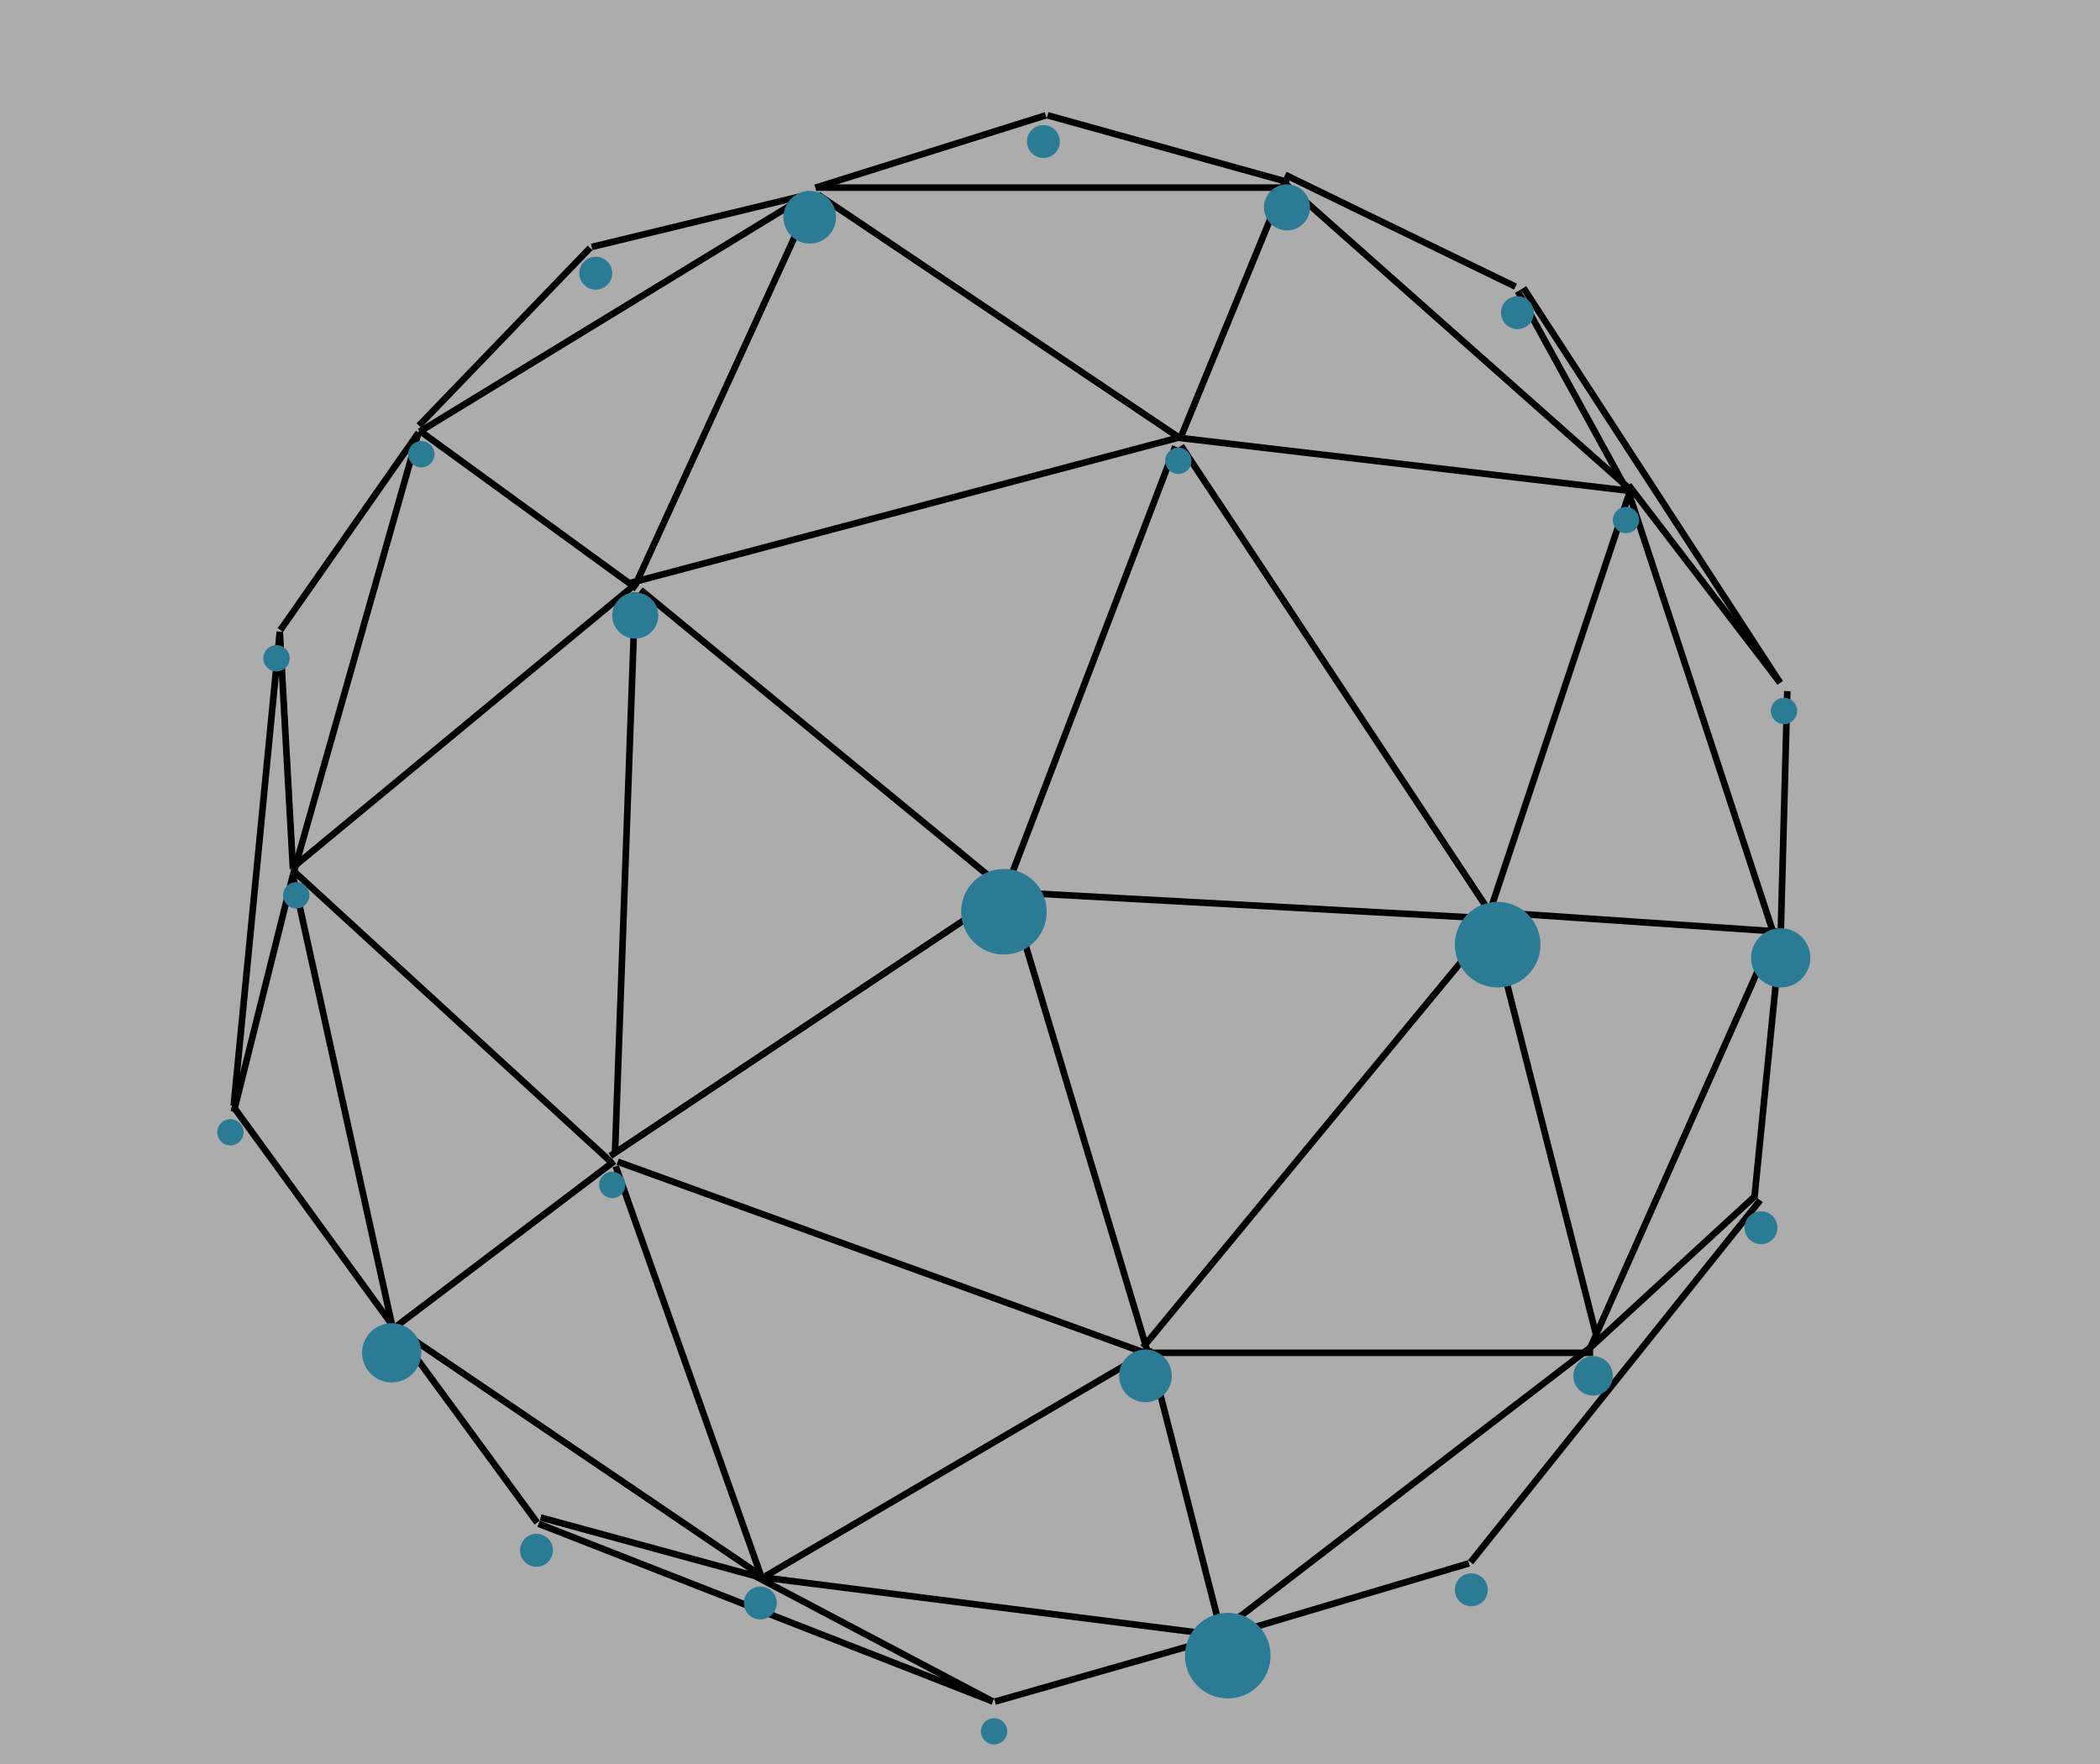 <svg width="319" height="268" viewBox="0 0 319 268" fill="none" xmlns="http://www.w3.org/2000/svg">
<rect width="319" height="268" fill="#E5E5E5"/>
<g clip-path="url(#clip0)">
<rect width="319" height="268" fill="black" fill-opacity="0.25"/>
<line x1="97.317" y1="89.614" x2="153.317" y2="135.614" stroke="black"/>
<line x1="152.533" y1="135.821" x2="178.533" y2="67.821" stroke="black"/>
<line x1="179.417" y1="67.724" x2="226.417" y2="138.724" stroke="black"/>
<line x1="226.034" y1="138.501" x2="270.034" y2="141.501" stroke="black"/>
<line x1="225.526" y1="140.842" x2="247.526" y2="74.842" stroke="black"/>
<line x1="269.525" y1="142.156" x2="247.525" y2="75.156" stroke="black"/>
<line x1="247.397" y1="73.696" x2="270.397" y2="103.696" stroke="black"/>
<line x1="247.562" y1="75.24" x2="230.562" y2="44.24" stroke="black"/>
<line x1="231.419" y1="43.727" x2="270.419" y2="103.728" stroke="black"/>
<line x1="247.668" y1="74.374" x2="194.668" y2="27.374" stroke="black"/>
<line x1="195.218" y1="26.55" x2="230.218" y2="43.55" stroke="black"/>
<line x1="270.5" y1="141.986" x2="271.5" y2="104.986" stroke="black"/>
<line x1="266.502" y1="181.95" x2="270.502" y2="141.95" stroke="black"/>
<line x1="241.543" y1="204.797" x2="269.543" y2="141.797" stroke="black"/>
<line x1="241.661" y1="204.632" x2="266.661" y2="181.632" stroke="black"/>
<line x1="267.39" y1="182.312" x2="223.39" y2="237.312" stroke="black"/>
<line x1="223.142" y1="237.479" x2="186.142" y2="248.479" stroke="black"/>
<line x1="186.137" y1="248.481" x2="151.137" y2="258.481" stroke="black"/>
<line x1="150.767" y1="258.442" x2="114.767" y2="239.442" stroke="black"/>
<line x1="185.937" y1="248.496" x2="114.937" y2="239.496" stroke="black"/>
<line x1="150.818" y1="258.466" x2="81.818" y2="231.466" stroke="black"/>
<line x1="82.132" y1="230.518" x2="115.132" y2="239.518" stroke="black"/>
<line x1="115.719" y1="239.414" x2="59.719" y2="201.414" stroke="black"/>
<line x1="81.597" y1="231.296" x2="59.597" y2="201.296" stroke="black"/>
<line x1="185.695" y1="247.603" x2="241.695" y2="204.603" stroke="black"/>
<line x1="242" y1="205.5" x2="174" y2="205.5" stroke="black"/>
<line x1="174.484" y1="204.876" x2="185.484" y2="247.876" stroke="black"/>
<line x1="174.253" y1="205.431" x2="116.253" y2="239.431" stroke="black"/>
<line x1="173.83" y1="205.47" x2="93.83" y2="176.47" stroke="black"/>
<line x1="115.529" y1="239.167" x2="93.529" y2="177.167" stroke="black"/>
<line x1="93.302" y1="176.399" x2="60.302" y2="201.399" stroke="black"/>
<line x1="92.662" y1="176.369" x2="44.662" y2="132.369" stroke="black"/>
<line x1="59.512" y1="201.108" x2="44.512" y2="133.108" stroke="black"/>
<line x1="59.596" y1="201.294" x2="35.596" y2="168.294" stroke="black"/>
<line x1="35.515" y1="168.879" x2="44.515" y2="132.879" stroke="black"/>
<line x1="35.502" y1="167.952" x2="42.502" y2="95.952" stroke="black"/>
<line x1="44.501" y1="132.028" x2="42.501" y2="96.028" stroke="black"/>
<line x1="44.681" y1="131.615" x2="96.681" y2="88.615" stroke="black"/>
<line x1="96.706" y1="89.404" x2="63.706" y2="65.404" stroke="black"/>
<line x1="44.519" y1="132.864" x2="63.519" y2="65.864" stroke="black"/>
<line x1="42.59" y1="95.713" x2="63.59" y2="65.713" stroke="black"/>
<line x1="63.74" y1="65.573" x2="122.74" y2="29.573" stroke="black"/>
<line x1="63.64" y1="64.653" x2="89.64" y2="37.653" stroke="black"/>
<line x1="89.882" y1="37.514" x2="122.882" y2="29.514" stroke="black"/>
<line x1="96.545" y1="88.792" x2="123.545" y2="29.792" stroke="black"/>
<line x1="124.279" y1="29.585" x2="179.279" y2="66.585" stroke="black"/>
<line x1="95.872" y1="88.517" x2="178.872" y2="66.517" stroke="black"/>
<line x1="124" y1="28.5" x2="195" y2="28.5" stroke="black"/>
<line x1="123.85" y1="28.523" x2="158.85" y2="17.523" stroke="black"/>
<line x1="159.134" y1="17.518" x2="195.134" y2="27.518" stroke="black"/>
<line x1="195.463" y1="27.19" x2="179.463" y2="66.19" stroke="black"/>
<line x1="179.058" y1="66.503" x2="247.058" y2="74.503" stroke="black"/>
<line x1="153.479" y1="135.856" x2="174.479" y2="205.856" stroke="black"/>
<line x1="153.027" y1="135.501" x2="226.027" y2="139.501" stroke="black"/>
<line x1="226.485" y1="139.877" x2="242.485" y2="202.877" stroke="black"/>
<line x1="173.614" y1="204.682" x2="225.614" y2="141.682" stroke="black"/>
<line x1="92.723" y1="175.584" x2="152.723" y2="135.584" stroke="black"/>
<line x1="96.5" y1="90.018" x2="93.427" y2="175.015" stroke="black"/>
<g filter="url(#filter0_d)">
<circle cx="123" cy="29" r="4" fill="#2C7B94"/>
</g>
<g filter="url(#filter1_d)">
<circle cx="227.5" cy="139.5" r="6.5" fill="#2C7B94"/>
</g>
<g filter="url(#filter2_d)">
<circle cx="152.5" cy="134.5" r="6.5" fill="#2C7B94"/>
</g>
<g filter="url(#filter3_d)">
<circle cx="158.5" cy="17.5" r="2.5" fill="#2C7B94"/>
</g>
<g filter="url(#filter4_d)">
<circle cx="90.5" cy="37.5" r="2.5" fill="#2C7B94"/>
</g>
<g filter="url(#filter5_d)">
<circle cx="195.5" cy="27.5" r="3.5" fill="#2C7B94"/>
</g>
<g filter="url(#filter6_d)">
<circle cx="96.5" cy="89.5" r="3.5" fill="#2C7B94"/>
</g>
<g filter="url(#filter7_d)">
<circle cx="64" cy="65" r="2" fill="#2C7B94"/>
</g>
<g filter="url(#filter8_d)">
<circle cx="42" cy="96" r="2" fill="#2C7B94"/>
</g>
<g filter="url(#filter9_d)">
<circle cx="35" cy="168" r="2" fill="#2C7B94"/>
</g>
<g filter="url(#filter10_d)">
<circle cx="59.5" cy="201.5" r="4.5" fill="#2C7B94"/>
</g>
<g filter="url(#filter11_d)">
<circle cx="81.5" cy="231.5" r="2.5" fill="#2C7B94"/>
</g>
<g filter="url(#filter12_d)">
<circle cx="115.5" cy="239.5" r="2.5" fill="#2C7B94"/>
</g>
<g filter="url(#filter13_d)">
<circle cx="151" cy="259" r="2" fill="#2C7B94"/>
</g>
<g filter="url(#filter14_d)">
<circle cx="174" cy="205" r="4" fill="#2C7B94"/>
</g>
<g filter="url(#filter15_d)">
<circle cx="186.5" cy="247.5" r="6.5" fill="#2C7B94"/>
</g>
<g filter="url(#filter16_d)">
<circle cx="270.5" cy="141.5" r="4.5" fill="#2C7B94"/>
</g>
<g filter="url(#filter17_d)">
<circle cx="223.5" cy="237.5" r="2.5" fill="#2C7B94"/>
</g>
<g filter="url(#filter18_d)">
<circle cx="230.5" cy="43.5" r="2.5" fill="#2C7B94"/>
</g>
<g filter="url(#filter19_d)">
<circle cx="242" cy="205" r="3" fill="#2C7B94"/>
</g>
<g filter="url(#filter20_d)">
<circle cx="267.5" cy="182.5" r="2.5" fill="#2C7B94"/>
</g>
<g filter="url(#filter21_d)">
<circle cx="45" cy="132" r="2" fill="#2C7B94"/>
</g>
<g filter="url(#filter22_d)">
<circle cx="271" cy="104" r="2" fill="#2C7B94"/>
</g>
<g filter="url(#filter23_d)">
<circle cx="247" cy="75" r="2" fill="#2C7B94"/>
</g>
<g filter="url(#filter24_d)">
<circle cx="93" cy="176" r="2" fill="#2C7B94"/>
</g>
<g filter="url(#filter25_d)">
<circle cx="179" cy="66" r="2" fill="#2C7B94"/>
</g>
</g>
<defs>
<filter id="filter0_d" x="115" y="25" width="16" height="16" filterUnits="userSpaceOnUse" color-interpolation-filters="sRGB">
<feFlood flood-opacity="0" result="BackgroundImageFix"/>
<feColorMatrix in="SourceAlpha" type="matrix" values="0 0 0 0 0 0 0 0 0 0 0 0 0 0 0 0 0 0 127 0"/>
<feOffset dy="4"/>
<feGaussianBlur stdDeviation="2"/>
<feColorMatrix type="matrix" values="0 0 0 0 0 0 0 0 0 0 0 0 0 0 0 0 0 0 0.25 0"/>
<feBlend mode="normal" in2="BackgroundImageFix" result="effect1_dropShadow"/>
<feBlend mode="normal" in="SourceGraphic" in2="effect1_dropShadow" result="shape"/>
</filter>
<filter id="filter1_d" x="217" y="133" width="21" height="21" filterUnits="userSpaceOnUse" color-interpolation-filters="sRGB">
<feFlood flood-opacity="0" result="BackgroundImageFix"/>
<feColorMatrix in="SourceAlpha" type="matrix" values="0 0 0 0 0 0 0 0 0 0 0 0 0 0 0 0 0 0 127 0"/>
<feOffset dy="4"/>
<feGaussianBlur stdDeviation="2"/>
<feColorMatrix type="matrix" values="0 0 0 0 0 0 0 0 0 0 0 0 0 0 0 0 0 0 0.25 0"/>
<feBlend mode="normal" in2="BackgroundImageFix" result="effect1_dropShadow"/>
<feBlend mode="normal" in="SourceGraphic" in2="effect1_dropShadow" result="shape"/>
</filter>
<filter id="filter2_d" x="142" y="128" width="21" height="21" filterUnits="userSpaceOnUse" color-interpolation-filters="sRGB">
<feFlood flood-opacity="0" result="BackgroundImageFix"/>
<feColorMatrix in="SourceAlpha" type="matrix" values="0 0 0 0 0 0 0 0 0 0 0 0 0 0 0 0 0 0 127 0"/>
<feOffset dy="4"/>
<feGaussianBlur stdDeviation="2"/>
<feColorMatrix type="matrix" values="0 0 0 0 0 0 0 0 0 0 0 0 0 0 0 0 0 0 0.25 0"/>
<feBlend mode="normal" in2="BackgroundImageFix" result="effect1_dropShadow"/>
<feBlend mode="normal" in="SourceGraphic" in2="effect1_dropShadow" result="shape"/>
</filter>
<filter id="filter3_d" x="152" y="15" width="13" height="13" filterUnits="userSpaceOnUse" color-interpolation-filters="sRGB">
<feFlood flood-opacity="0" result="BackgroundImageFix"/>
<feColorMatrix in="SourceAlpha" type="matrix" values="0 0 0 0 0 0 0 0 0 0 0 0 0 0 0 0 0 0 127 0"/>
<feOffset dy="4"/>
<feGaussianBlur stdDeviation="2"/>
<feColorMatrix type="matrix" values="0 0 0 0 0 0 0 0 0 0 0 0 0 0 0 0 0 0 0.25 0"/>
<feBlend mode="normal" in2="BackgroundImageFix" result="effect1_dropShadow"/>
<feBlend mode="normal" in="SourceGraphic" in2="effect1_dropShadow" result="shape"/>
</filter>
<filter id="filter4_d" x="84" y="35" width="13" height="13" filterUnits="userSpaceOnUse" color-interpolation-filters="sRGB">
<feFlood flood-opacity="0" result="BackgroundImageFix"/>
<feColorMatrix in="SourceAlpha" type="matrix" values="0 0 0 0 0 0 0 0 0 0 0 0 0 0 0 0 0 0 127 0"/>
<feOffset dy="4"/>
<feGaussianBlur stdDeviation="2"/>
<feColorMatrix type="matrix" values="0 0 0 0 0 0 0 0 0 0 0 0 0 0 0 0 0 0 0.25 0"/>
<feBlend mode="normal" in2="BackgroundImageFix" result="effect1_dropShadow"/>
<feBlend mode="normal" in="SourceGraphic" in2="effect1_dropShadow" result="shape"/>
</filter>
<filter id="filter5_d" x="188" y="24" width="15" height="15" filterUnits="userSpaceOnUse" color-interpolation-filters="sRGB">
<feFlood flood-opacity="0" result="BackgroundImageFix"/>
<feColorMatrix in="SourceAlpha" type="matrix" values="0 0 0 0 0 0 0 0 0 0 0 0 0 0 0 0 0 0 127 0"/>
<feOffset dy="4"/>
<feGaussianBlur stdDeviation="2"/>
<feColorMatrix type="matrix" values="0 0 0 0 0 0 0 0 0 0 0 0 0 0 0 0 0 0 0.25 0"/>
<feBlend mode="normal" in2="BackgroundImageFix" result="effect1_dropShadow"/>
<feBlend mode="normal" in="SourceGraphic" in2="effect1_dropShadow" result="shape"/>
</filter>
<filter id="filter6_d" x="89" y="86" width="15" height="15" filterUnits="userSpaceOnUse" color-interpolation-filters="sRGB">
<feFlood flood-opacity="0" result="BackgroundImageFix"/>
<feColorMatrix in="SourceAlpha" type="matrix" values="0 0 0 0 0 0 0 0 0 0 0 0 0 0 0 0 0 0 127 0"/>
<feOffset dy="4"/>
<feGaussianBlur stdDeviation="2"/>
<feColorMatrix type="matrix" values="0 0 0 0 0 0 0 0 0 0 0 0 0 0 0 0 0 0 0.25 0"/>
<feBlend mode="normal" in2="BackgroundImageFix" result="effect1_dropShadow"/>
<feBlend mode="normal" in="SourceGraphic" in2="effect1_dropShadow" result="shape"/>
</filter>
<filter id="filter7_d" x="58" y="63" width="12" height="12" filterUnits="userSpaceOnUse" color-interpolation-filters="sRGB">
<feFlood flood-opacity="0" result="BackgroundImageFix"/>
<feColorMatrix in="SourceAlpha" type="matrix" values="0 0 0 0 0 0 0 0 0 0 0 0 0 0 0 0 0 0 127 0"/>
<feOffset dy="4"/>
<feGaussianBlur stdDeviation="2"/>
<feColorMatrix type="matrix" values="0 0 0 0 0 0 0 0 0 0 0 0 0 0 0 0 0 0 0.25 0"/>
<feBlend mode="normal" in2="BackgroundImageFix" result="effect1_dropShadow"/>
<feBlend mode="normal" in="SourceGraphic" in2="effect1_dropShadow" result="shape"/>
</filter>
<filter id="filter8_d" x="36" y="94" width="12" height="12" filterUnits="userSpaceOnUse" color-interpolation-filters="sRGB">
<feFlood flood-opacity="0" result="BackgroundImageFix"/>
<feColorMatrix in="SourceAlpha" type="matrix" values="0 0 0 0 0 0 0 0 0 0 0 0 0 0 0 0 0 0 127 0"/>
<feOffset dy="4"/>
<feGaussianBlur stdDeviation="2"/>
<feColorMatrix type="matrix" values="0 0 0 0 0 0 0 0 0 0 0 0 0 0 0 0 0 0 0.25 0"/>
<feBlend mode="normal" in2="BackgroundImageFix" result="effect1_dropShadow"/>
<feBlend mode="normal" in="SourceGraphic" in2="effect1_dropShadow" result="shape"/>
</filter>
<filter id="filter9_d" x="29" y="166" width="12" height="12" filterUnits="userSpaceOnUse" color-interpolation-filters="sRGB">
<feFlood flood-opacity="0" result="BackgroundImageFix"/>
<feColorMatrix in="SourceAlpha" type="matrix" values="0 0 0 0 0 0 0 0 0 0 0 0 0 0 0 0 0 0 127 0"/>
<feOffset dy="4"/>
<feGaussianBlur stdDeviation="2"/>
<feColorMatrix type="matrix" values="0 0 0 0 0 0 0 0 0 0 0 0 0 0 0 0 0 0 0.25 0"/>
<feBlend mode="normal" in2="BackgroundImageFix" result="effect1_dropShadow"/>
<feBlend mode="normal" in="SourceGraphic" in2="effect1_dropShadow" result="shape"/>
</filter>
<filter id="filter10_d" x="51" y="197" width="17" height="17" filterUnits="userSpaceOnUse" color-interpolation-filters="sRGB">
<feFlood flood-opacity="0" result="BackgroundImageFix"/>
<feColorMatrix in="SourceAlpha" type="matrix" values="0 0 0 0 0 0 0 0 0 0 0 0 0 0 0 0 0 0 127 0"/>
<feOffset dy="4"/>
<feGaussianBlur stdDeviation="2"/>
<feColorMatrix type="matrix" values="0 0 0 0 0 0 0 0 0 0 0 0 0 0 0 0 0 0 0.25 0"/>
<feBlend mode="normal" in2="BackgroundImageFix" result="effect1_dropShadow"/>
<feBlend mode="normal" in="SourceGraphic" in2="effect1_dropShadow" result="shape"/>
</filter>
<filter id="filter11_d" x="75" y="229" width="13" height="13" filterUnits="userSpaceOnUse" color-interpolation-filters="sRGB">
<feFlood flood-opacity="0" result="BackgroundImageFix"/>
<feColorMatrix in="SourceAlpha" type="matrix" values="0 0 0 0 0 0 0 0 0 0 0 0 0 0 0 0 0 0 127 0"/>
<feOffset dy="4"/>
<feGaussianBlur stdDeviation="2"/>
<feColorMatrix type="matrix" values="0 0 0 0 0 0 0 0 0 0 0 0 0 0 0 0 0 0 0.25 0"/>
<feBlend mode="normal" in2="BackgroundImageFix" result="effect1_dropShadow"/>
<feBlend mode="normal" in="SourceGraphic" in2="effect1_dropShadow" result="shape"/>
</filter>
<filter id="filter12_d" x="109" y="237" width="13" height="13" filterUnits="userSpaceOnUse" color-interpolation-filters="sRGB">
<feFlood flood-opacity="0" result="BackgroundImageFix"/>
<feColorMatrix in="SourceAlpha" type="matrix" values="0 0 0 0 0 0 0 0 0 0 0 0 0 0 0 0 0 0 127 0"/>
<feOffset dy="4"/>
<feGaussianBlur stdDeviation="2"/>
<feColorMatrix type="matrix" values="0 0 0 0 0 0 0 0 0 0 0 0 0 0 0 0 0 0 0.25 0"/>
<feBlend mode="normal" in2="BackgroundImageFix" result="effect1_dropShadow"/>
<feBlend mode="normal" in="SourceGraphic" in2="effect1_dropShadow" result="shape"/>
</filter>
<filter id="filter13_d" x="145" y="257" width="12" height="12" filterUnits="userSpaceOnUse" color-interpolation-filters="sRGB">
<feFlood flood-opacity="0" result="BackgroundImageFix"/>
<feColorMatrix in="SourceAlpha" type="matrix" values="0 0 0 0 0 0 0 0 0 0 0 0 0 0 0 0 0 0 127 0"/>
<feOffset dy="4"/>
<feGaussianBlur stdDeviation="2"/>
<feColorMatrix type="matrix" values="0 0 0 0 0 0 0 0 0 0 0 0 0 0 0 0 0 0 0.25 0"/>
<feBlend mode="normal" in2="BackgroundImageFix" result="effect1_dropShadow"/>
<feBlend mode="normal" in="SourceGraphic" in2="effect1_dropShadow" result="shape"/>
</filter>
<filter id="filter14_d" x="166" y="201" width="16" height="16" filterUnits="userSpaceOnUse" color-interpolation-filters="sRGB">
<feFlood flood-opacity="0" result="BackgroundImageFix"/>
<feColorMatrix in="SourceAlpha" type="matrix" values="0 0 0 0 0 0 0 0 0 0 0 0 0 0 0 0 0 0 127 0"/>
<feOffset dy="4"/>
<feGaussianBlur stdDeviation="2"/>
<feColorMatrix type="matrix" values="0 0 0 0 0 0 0 0 0 0 0 0 0 0 0 0 0 0 0.25 0"/>
<feBlend mode="normal" in2="BackgroundImageFix" result="effect1_dropShadow"/>
<feBlend mode="normal" in="SourceGraphic" in2="effect1_dropShadow" result="shape"/>
</filter>
<filter id="filter15_d" x="176" y="241" width="21" height="21" filterUnits="userSpaceOnUse" color-interpolation-filters="sRGB">
<feFlood flood-opacity="0" result="BackgroundImageFix"/>
<feColorMatrix in="SourceAlpha" type="matrix" values="0 0 0 0 0 0 0 0 0 0 0 0 0 0 0 0 0 0 127 0"/>
<feOffset dy="4"/>
<feGaussianBlur stdDeviation="2"/>
<feColorMatrix type="matrix" values="0 0 0 0 0 0 0 0 0 0 0 0 0 0 0 0 0 0 0.25 0"/>
<feBlend mode="normal" in2="BackgroundImageFix" result="effect1_dropShadow"/>
<feBlend mode="normal" in="SourceGraphic" in2="effect1_dropShadow" result="shape"/>
</filter>
<filter id="filter16_d" x="262" y="137" width="17" height="17" filterUnits="userSpaceOnUse" color-interpolation-filters="sRGB">
<feFlood flood-opacity="0" result="BackgroundImageFix"/>
<feColorMatrix in="SourceAlpha" type="matrix" values="0 0 0 0 0 0 0 0 0 0 0 0 0 0 0 0 0 0 127 0"/>
<feOffset dy="4"/>
<feGaussianBlur stdDeviation="2"/>
<feColorMatrix type="matrix" values="0 0 0 0 0 0 0 0 0 0 0 0 0 0 0 0 0 0 0.25 0"/>
<feBlend mode="normal" in2="BackgroundImageFix" result="effect1_dropShadow"/>
<feBlend mode="normal" in="SourceGraphic" in2="effect1_dropShadow" result="shape"/>
</filter>
<filter id="filter17_d" x="217" y="235" width="13" height="13" filterUnits="userSpaceOnUse" color-interpolation-filters="sRGB">
<feFlood flood-opacity="0" result="BackgroundImageFix"/>
<feColorMatrix in="SourceAlpha" type="matrix" values="0 0 0 0 0 0 0 0 0 0 0 0 0 0 0 0 0 0 127 0"/>
<feOffset dy="4"/>
<feGaussianBlur stdDeviation="2"/>
<feColorMatrix type="matrix" values="0 0 0 0 0 0 0 0 0 0 0 0 0 0 0 0 0 0 0.25 0"/>
<feBlend mode="normal" in2="BackgroundImageFix" result="effect1_dropShadow"/>
<feBlend mode="normal" in="SourceGraphic" in2="effect1_dropShadow" result="shape"/>
</filter>
<filter id="filter18_d" x="224" y="41" width="13" height="13" filterUnits="userSpaceOnUse" color-interpolation-filters="sRGB">
<feFlood flood-opacity="0" result="BackgroundImageFix"/>
<feColorMatrix in="SourceAlpha" type="matrix" values="0 0 0 0 0 0 0 0 0 0 0 0 0 0 0 0 0 0 127 0"/>
<feOffset dy="4"/>
<feGaussianBlur stdDeviation="2"/>
<feColorMatrix type="matrix" values="0 0 0 0 0 0 0 0 0 0 0 0 0 0 0 0 0 0 0.25 0"/>
<feBlend mode="normal" in2="BackgroundImageFix" result="effect1_dropShadow"/>
<feBlend mode="normal" in="SourceGraphic" in2="effect1_dropShadow" result="shape"/>
</filter>
<filter id="filter19_d" x="235" y="202" width="14" height="14" filterUnits="userSpaceOnUse" color-interpolation-filters="sRGB">
<feFlood flood-opacity="0" result="BackgroundImageFix"/>
<feColorMatrix in="SourceAlpha" type="matrix" values="0 0 0 0 0 0 0 0 0 0 0 0 0 0 0 0 0 0 127 0"/>
<feOffset dy="4"/>
<feGaussianBlur stdDeviation="2"/>
<feColorMatrix type="matrix" values="0 0 0 0 0 0 0 0 0 0 0 0 0 0 0 0 0 0 0.25 0"/>
<feBlend mode="normal" in2="BackgroundImageFix" result="effect1_dropShadow"/>
<feBlend mode="normal" in="SourceGraphic" in2="effect1_dropShadow" result="shape"/>
</filter>
<filter id="filter20_d" x="261" y="180" width="13" height="13" filterUnits="userSpaceOnUse" color-interpolation-filters="sRGB">
<feFlood flood-opacity="0" result="BackgroundImageFix"/>
<feColorMatrix in="SourceAlpha" type="matrix" values="0 0 0 0 0 0 0 0 0 0 0 0 0 0 0 0 0 0 127 0"/>
<feOffset dy="4"/>
<feGaussianBlur stdDeviation="2"/>
<feColorMatrix type="matrix" values="0 0 0 0 0 0 0 0 0 0 0 0 0 0 0 0 0 0 0.25 0"/>
<feBlend mode="normal" in2="BackgroundImageFix" result="effect1_dropShadow"/>
<feBlend mode="normal" in="SourceGraphic" in2="effect1_dropShadow" result="shape"/>
</filter>
<filter id="filter21_d" x="39" y="130" width="12" height="12" filterUnits="userSpaceOnUse" color-interpolation-filters="sRGB">
<feFlood flood-opacity="0" result="BackgroundImageFix"/>
<feColorMatrix in="SourceAlpha" type="matrix" values="0 0 0 0 0 0 0 0 0 0 0 0 0 0 0 0 0 0 127 0"/>
<feOffset dy="4"/>
<feGaussianBlur stdDeviation="2"/>
<feColorMatrix type="matrix" values="0 0 0 0 0 0 0 0 0 0 0 0 0 0 0 0 0 0 0.25 0"/>
<feBlend mode="normal" in2="BackgroundImageFix" result="effect1_dropShadow"/>
<feBlend mode="normal" in="SourceGraphic" in2="effect1_dropShadow" result="shape"/>
</filter>
<filter id="filter22_d" x="265" y="102" width="12" height="12" filterUnits="userSpaceOnUse" color-interpolation-filters="sRGB">
<feFlood flood-opacity="0" result="BackgroundImageFix"/>
<feColorMatrix in="SourceAlpha" type="matrix" values="0 0 0 0 0 0 0 0 0 0 0 0 0 0 0 0 0 0 127 0"/>
<feOffset dy="4"/>
<feGaussianBlur stdDeviation="2"/>
<feColorMatrix type="matrix" values="0 0 0 0 0 0 0 0 0 0 0 0 0 0 0 0 0 0 0.25 0"/>
<feBlend mode="normal" in2="BackgroundImageFix" result="effect1_dropShadow"/>
<feBlend mode="normal" in="SourceGraphic" in2="effect1_dropShadow" result="shape"/>
</filter>
<filter id="filter23_d" x="241" y="73" width="12" height="12" filterUnits="userSpaceOnUse" color-interpolation-filters="sRGB">
<feFlood flood-opacity="0" result="BackgroundImageFix"/>
<feColorMatrix in="SourceAlpha" type="matrix" values="0 0 0 0 0 0 0 0 0 0 0 0 0 0 0 0 0 0 127 0"/>
<feOffset dy="4"/>
<feGaussianBlur stdDeviation="2"/>
<feColorMatrix type="matrix" values="0 0 0 0 0 0 0 0 0 0 0 0 0 0 0 0 0 0 0.25 0"/>
<feBlend mode="normal" in2="BackgroundImageFix" result="effect1_dropShadow"/>
<feBlend mode="normal" in="SourceGraphic" in2="effect1_dropShadow" result="shape"/>
</filter>
<filter id="filter24_d" x="87" y="174" width="12" height="12" filterUnits="userSpaceOnUse" color-interpolation-filters="sRGB">
<feFlood flood-opacity="0" result="BackgroundImageFix"/>
<feColorMatrix in="SourceAlpha" type="matrix" values="0 0 0 0 0 0 0 0 0 0 0 0 0 0 0 0 0 0 127 0"/>
<feOffset dy="4"/>
<feGaussianBlur stdDeviation="2"/>
<feColorMatrix type="matrix" values="0 0 0 0 0 0 0 0 0 0 0 0 0 0 0 0 0 0 0.25 0"/>
<feBlend mode="normal" in2="BackgroundImageFix" result="effect1_dropShadow"/>
<feBlend mode="normal" in="SourceGraphic" in2="effect1_dropShadow" result="shape"/>
</filter>
<filter id="filter25_d" x="173" y="64" width="12" height="12" filterUnits="userSpaceOnUse" color-interpolation-filters="sRGB">
<feFlood flood-opacity="0" result="BackgroundImageFix"/>
<feColorMatrix in="SourceAlpha" type="matrix" values="0 0 0 0 0 0 0 0 0 0 0 0 0 0 0 0 0 0 127 0"/>
<feOffset dy="4"/>
<feGaussianBlur stdDeviation="2"/>
<feColorMatrix type="matrix" values="0 0 0 0 0 0 0 0 0 0 0 0 0 0 0 0 0 0 0.25 0"/>
<feBlend mode="normal" in2="BackgroundImageFix" result="effect1_dropShadow"/>
<feBlend mode="normal" in="SourceGraphic" in2="effect1_dropShadow" result="shape"/>
</filter>
<clipPath id="clip0">
<rect width="319" height="268" fill="white"/>
</clipPath>
</defs>
</svg>
